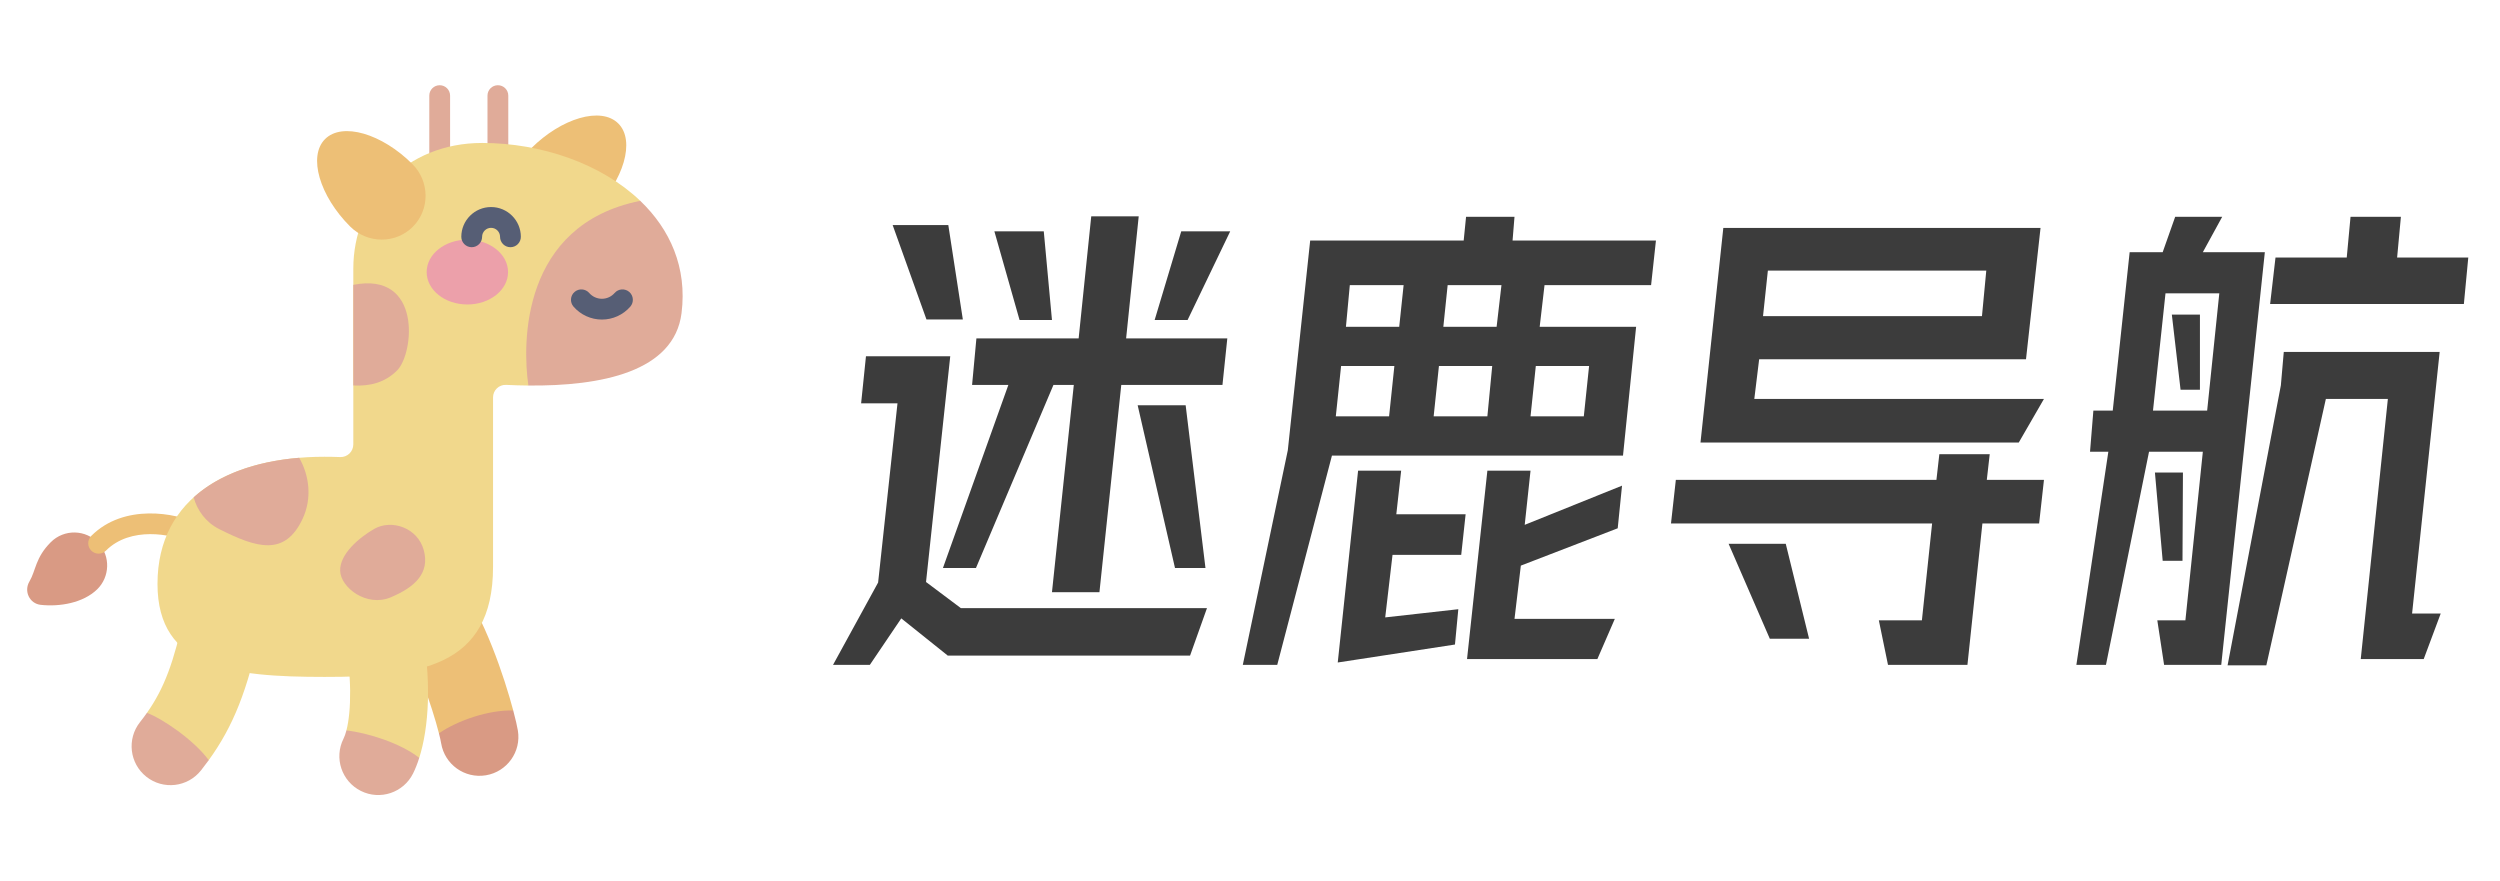 <svg xmlns="http://www.w3.org/2000/svg" xmlns:xlink="http://www.w3.org/1999/xlink" viewBox="0 0 880 310" style="&#10;">
  <g xmlns="http://www.w3.org/2000/svg" transform="translate(0,30) scale(0.488)">
    <path
      d="m316.612 467.478c15.537 4.786 39.687-1.088 53.587-16.476-6.359-23.927-20.742-67.352-40.117-93.521-9.219-12.452-26.787-15.071-39.234-5.853-12.45 9.218-15.071 26.785-5.852 39.235 13.801 18.642 26.907 58.032 31.616 76.615z"
      fill="#edbf76" data-original="#edbf76" class="" />
    <path
      d="m316.612 467.478c.76 2.999 1.309 5.475 1.599 7.214 2.542 15.251 16.964 25.607 32.279 23.059 15.282-2.546 25.605-16.998 23.059-32.279-.48-2.882-1.618-7.955-3.35-14.469-17.433-.535-40.009 7.099-53.587 16.475z"
      fill="#d99a84" data-original="#d99a84" />
    <path
      d="m70.089 363.621c-10.128 9.858-27.088 12.683-40.708 11.191-8.09-.886-12.308-9.834-8.159-16.834 4.721-7.965 4.181-17.13 15.428-28.377 9.568-9.568 25.242-9.308 34.478.781 8.638 9.436 8.127 24.317-1.039 33.239z"
      fill="#d99a84" data-original="#d99a84" />
    <path
      d="m71.128 337.882c-1.919 0-3.839-.732-5.304-2.197-2.929-2.929-2.929-7.678 0-10.606 23.712-23.712 61.351-16.419 75.865-9.174 3.706 1.85 5.211 6.354 3.36 10.06-1.849 3.708-6.355 5.211-10.06 3.361-10.908-5.445-40.796-11.403-58.559 6.359-1.463 1.465-3.383 2.197-5.302 2.197z"
      fill="#edbf76" data-original="#edbf76" class="" />
    <path
      d="m382.721 90.884c12.419 12.419 32.667 12.305 45.226-.254 21.977-21.977 30.47-50.604 18.051-63.023s-41.046-3.926-63.023 18.051c-12.559 12.559-12.673 32.807-.254 45.226z"
      fill="#edbf76" data-original="#edbf76" class="" />
    <g fill="#e0ab99">
      <path
        d="m317.155 72.665c-4.143 0-7.5-3.358-7.5-7.5v-57.665c0-4.142 3.357-7.5 7.5-7.5s7.5 3.358 7.5 7.5v57.665c0 4.142-3.357 7.5-7.5 7.5z"
        fill="#e0ab99" data-original="#e0ab99" class="" />
      <path
        d="m359.131 72.665c-4.143 0-7.5-3.358-7.5-7.5v-57.665c0-4.142 3.357-7.5 7.5-7.5s7.5 3.358 7.5 7.5v57.665c0 4.142-3.358 7.5-7.5 7.5z"
        fill="#e0ab99" data-original="#e0ab99" class="" />
    </g>
    <path
      d="m381.138 216.613c19.398-21.401 65.195-83.884 80.687-133.227-27.911-26.687-71.225-41.746-114.048-41.746-54.981 0-92.929 40.613-92.929 90.711v126.728c0 5.174-4.288 9.324-9.458 9.125-3.73-.143-7.51-.214-11.331-.214-67.147 0-120.458 28.543-120.458 91.74 0 60.858 53.311 67.056 120.458 67.056s121.58-6.159 121.58-79.398v-122.238c0-5.136 4.283-9.255 9.414-9.008 5.324.256 10.703.421 16.085.471z"
      fill="#f1d88c" data-original="#f1d88c" class="" />
    <path
      d="m461.825 83.386c-86.179 17.302-85.103 103.171-80.687 133.227 52.423.495 105.163-9.835 110.474-52.259 4.115-32.865-8.252-60.377-29.787-80.968z"
      fill="#e0ab99" data-original="#e0ab99" class="" />
    <g>
      <g>
        <ellipse cx="337.112" cy="134.777" fill="#eca0aa" rx="29.356" ry="23.378" data-original="#eca0aa" />
      </g>
      <g fill="#565e75">
        <path
          d="m368.193 116.838c-4.143 0-7.5-3.358-7.5-7.5 0-3.569-2.903-6.473-6.473-6.473s-6.473 2.904-6.473 6.473c0 4.142-3.357 7.5-7.5 7.5-4.142 0-7.5-3.358-7.5-7.5 0-11.84 9.633-21.473 21.473-21.473s21.473 9.633 21.473 21.473c0 4.143-3.357 7.5-7.5 7.5z"
          fill="#565e75" data-original="#565e75" />
        <path
          d="m434.169 169.031c-7.848 0-15.311-3.398-20.475-9.324-2.722-3.122-2.397-7.86.725-10.582s7.86-2.396 10.581.726c2.315 2.657 5.657 4.18 9.169 4.18 3.511 0 6.853-1.523 9.168-4.18 2.72-3.124 7.46-3.447 10.581-.726 3.123 2.722 3.447 7.46.726 10.582-5.166 5.925-12.627 9.324-20.475 9.324z"
          fill="#565e75" data-original="#565e75" />
      </g>
    </g>
    <path
      d="m166.324 359.553c-15.149-3.259-30.063 6.381-33.319 21.527-7.52 34.976-14.506 53.9-27.035 71.666-1.236 21.809 20.885 38.91 44.594 34.099 17.817-24.631 27.94-50.501 37.287-93.973 3.256-15.145-6.381-30.062-21.527-33.319z"
      fill="#f1d88c" data-original="#f1d88c" class="" />
    <path
      d="m249.878 465.402c8.299 18.828 30.925 25.572 52.524 19.791 6.708-21.229 9.667-55.431.922-98.831-3.061-15.187-17.854-25.018-33.039-21.956-15.187 3.06-25.016 17.852-21.957 33.038 5.586 27.72 5.164 54.081 1.55 67.958z"
      fill="#f1d88c" data-original="#f1d88c" class="" />
    <g fill="#e0ab99">
      <path
        d="m158.167 320.191c27.053 13.638 47.334 19.883 60.151-7.525 6.887-14.726 4.799-31.282-2.513-43.938-30.878 2.564-57.711 11.855-76.127 28.545 2.513 9.186 8.605 17.936 18.489 22.918z"
        fill="#e0ab99" data-original="#e0ab99" class="" />
      <path d="m254.848 143.986v72.582c12.031.642 22.791-2.046 31.593-10.849 12.335-12.335 17.982-71.566-31.593-61.733z"
        fill="#e0ab99" data-original="#e0ab99" class="" />
      <path
        d="m269.834 320.076c-10.947 6.344-24.811 18.105-24.476 30.175s19.111 26.487 36.546 19.111 28.164-17.435 23.805-33.863c-4.359-16.429-23.388-22.66-35.875-15.423z"
        fill="#e0ab99" data-original="#e0ab99" class="" />
      <path
        d="m105.97 452.747c-1.571 2.228-3.225 4.439-4.982 6.66-9.614 12.147-7.559 29.789 4.588 39.403 12.149 9.615 29.79 7.558 39.403-4.588 1.944-2.457 3.803-4.91 5.586-7.376-10.551-14.488-33.849-30.292-44.595-34.099z"
        fill="#e0ab99" data-original="#e0ab99" class="" />
      <path
        d="m297.928 496.487c1.603-3.205 3.113-6.989 4.474-11.294-13.255-10.546-37.156-18.102-52.523-19.791-.62 2.382-1.332 4.407-2.127 5.997-6.928 13.856-1.312 30.705 12.545 37.633 13.878 6.94 30.716 1.286 37.631-12.545z"
        fill="#e0ab99" data-original="#e0ab99" class="" />
    </g>
    <path
      d="m297.744 102.123c-12.419 12.419-32.667 12.305-45.226-.254-21.977-21.977-30.469-50.604-18.051-63.023 12.419-12.419 41.046-3.926 63.023 18.051 12.559 12.559 12.673 32.807.254 45.226z"
      fill="#edbf76" data-original="#edbf76" class="" />
  </g>
  <g
    transform="translate(-347.371,-99.747) translate(928.4,254.925) rotate(0) scale(0.31) translate(-928.4,-254.925)">
    <svg xmlns="http://www.w3.org/2000/svg" xmlns:link="http://www.w3.org/1999/xlink" width="1856.8"
      height="509.85" viewBox="0 0 1856.8 509.85">
      <path
        d="M278.9 138.6L293.2 0 347.1 0 332.8 138.6 447.7 138.6 442.2 191.4 327.3 191.4 302.5 426.8 248.6 426.8 273.4 191.4 250.3 191.4 162.3 399.3 124.8 399.3 199.1 191.4 157.9 191.4 162.8 138.6 278.9 138.6ZM67.7 9.9L130.9 9.9 147.4 117.1 106.1 117.1 67.7 9.9ZM183.2 17L239.3 17 248.6 117.7 211.8 117.7 183.2 17ZM365.2 117.7L395.4 17 451 17 402.6 117.7 365.2 117.7ZM37.4 158.9L133.1 158.9 105.6 415.2 145.2 444.9 424.6 444.9 405.4 498.8 130.3 498.8 77.5 456.5 41.8 509.3 0 509.3 51.2 415.8 73.2 212.3 31.9 212.3 37.4 158.9ZM388.3 399.3L345.9 214.5 400.4 214.5 422.9 399.3 388.3 399.3ZM566.5 271.7L504.4 509.3 465.3 509.3 516.4 265.6 541.8 27.5 716.1 27.5 718.8 0.5 773.8 0.5 771.6 27.5 934.4 27.5 928.9 78.1 807.9 78.1 802.4 125.4 911.9 125.4 897 271.7 566.5 271.7ZM647.9 78.1L586.8 78.1 582.4 125.4 642.9 125.4 647.9 78.1ZM759 78.1L697.9 78.1 693 125.4 753.5 125.4 759 78.1ZM637.4 169.9L576.9 169.9 570.9 227.1 631.4 227.1 637.4 169.9ZM748.5 169.9L688 169.9 682 227.1 743 227.1 748.5 169.9ZM858.5 169.9L798 169.9 792 227.1 852.5 227.1 858.5 169.9ZM710 446.1L706.2 486.2 573.1 506.6 596.2 288.8 645.1 288.8 639.6 338.3 718.3 338.3 713.3 384.4 635.3 384.4 627 455.4 710 446.1ZM887.7 457.1L867.9 502.7 719.9 502.7 743 288.8 792 288.8 785.4 350.3 895.9 305.8 891 354.2 781 396.6 773.8 457.1 887.7 457.1ZM1375 207.3L1346.4 256.8 985 256.8 1010.9 13.2 1371.1 13.2 1354.6 162.3 1051.6 162.3 1046.1 207.3 1375 207.3ZM1309.5 61.6L1061.5 61.6 1056 113.3 1304.6 113.3 1309.5 61.6ZM1305.1 348.7L1288.1 509.3 1197.9 509.3 1187.5 458.7 1236.4 458.7 1248 348.7 951.5 348.7 957 299.2 1252.9 299.2 1256.2 270.1 1313.4 270.1 1310.1 299.2 1375 299.2 1369.5 348.7 1305.1 348.7ZM1081.8 371.8L1108.3 479.6 1063.7 479.6 1016.9 371.8 1081.8 371.8ZM1494.3 267.3L1445.4 509.3 1411.8 509.3 1448.1 267.3 1427.3 267.3 1431.1 220.6 1453.1 220.6 1472.3 40.7 1509.8 40.7 1524 0.5 1577.4 0.5 1555.4 40.7 1625.8 40.7 1576.3 509.3 1511.4 509.3 1503.7 458.7 1535.6 458.7 1555.4 267.3 1494.3 267.3ZM1856.8 46.8L1851.8 99.5 1631.8 99.5 1637.9 46.8 1718.8 46.8 1723.1 0.5 1780.3 0.5 1776 46.8 1856.8 46.8ZM1574.1 87.4L1513 87.4 1498.8 220.6 1560.3 220.6 1574.1 87.4ZM1552.1 111.6L1552.1 196.9 1530.1 196.9 1520.2 111.6 1552.1 111.6ZM1695.1 207.3L1627.5 509.8 1583.5 509.8 1644 191.9 1647.3 154 1824.3 154 1793 451 1825.5 451 1806.2 502.7 1734.7 502.7 1765.5 207.3 1695.1 207.3ZM1532.8 290.9L1532.3 391.1 1509.8 391.1 1501 290.9 1532.8 290.9Z"
        fill="#3c3c3c" stroke-width="1" stroke-linecap="round" />
    </svg></g>
</svg>